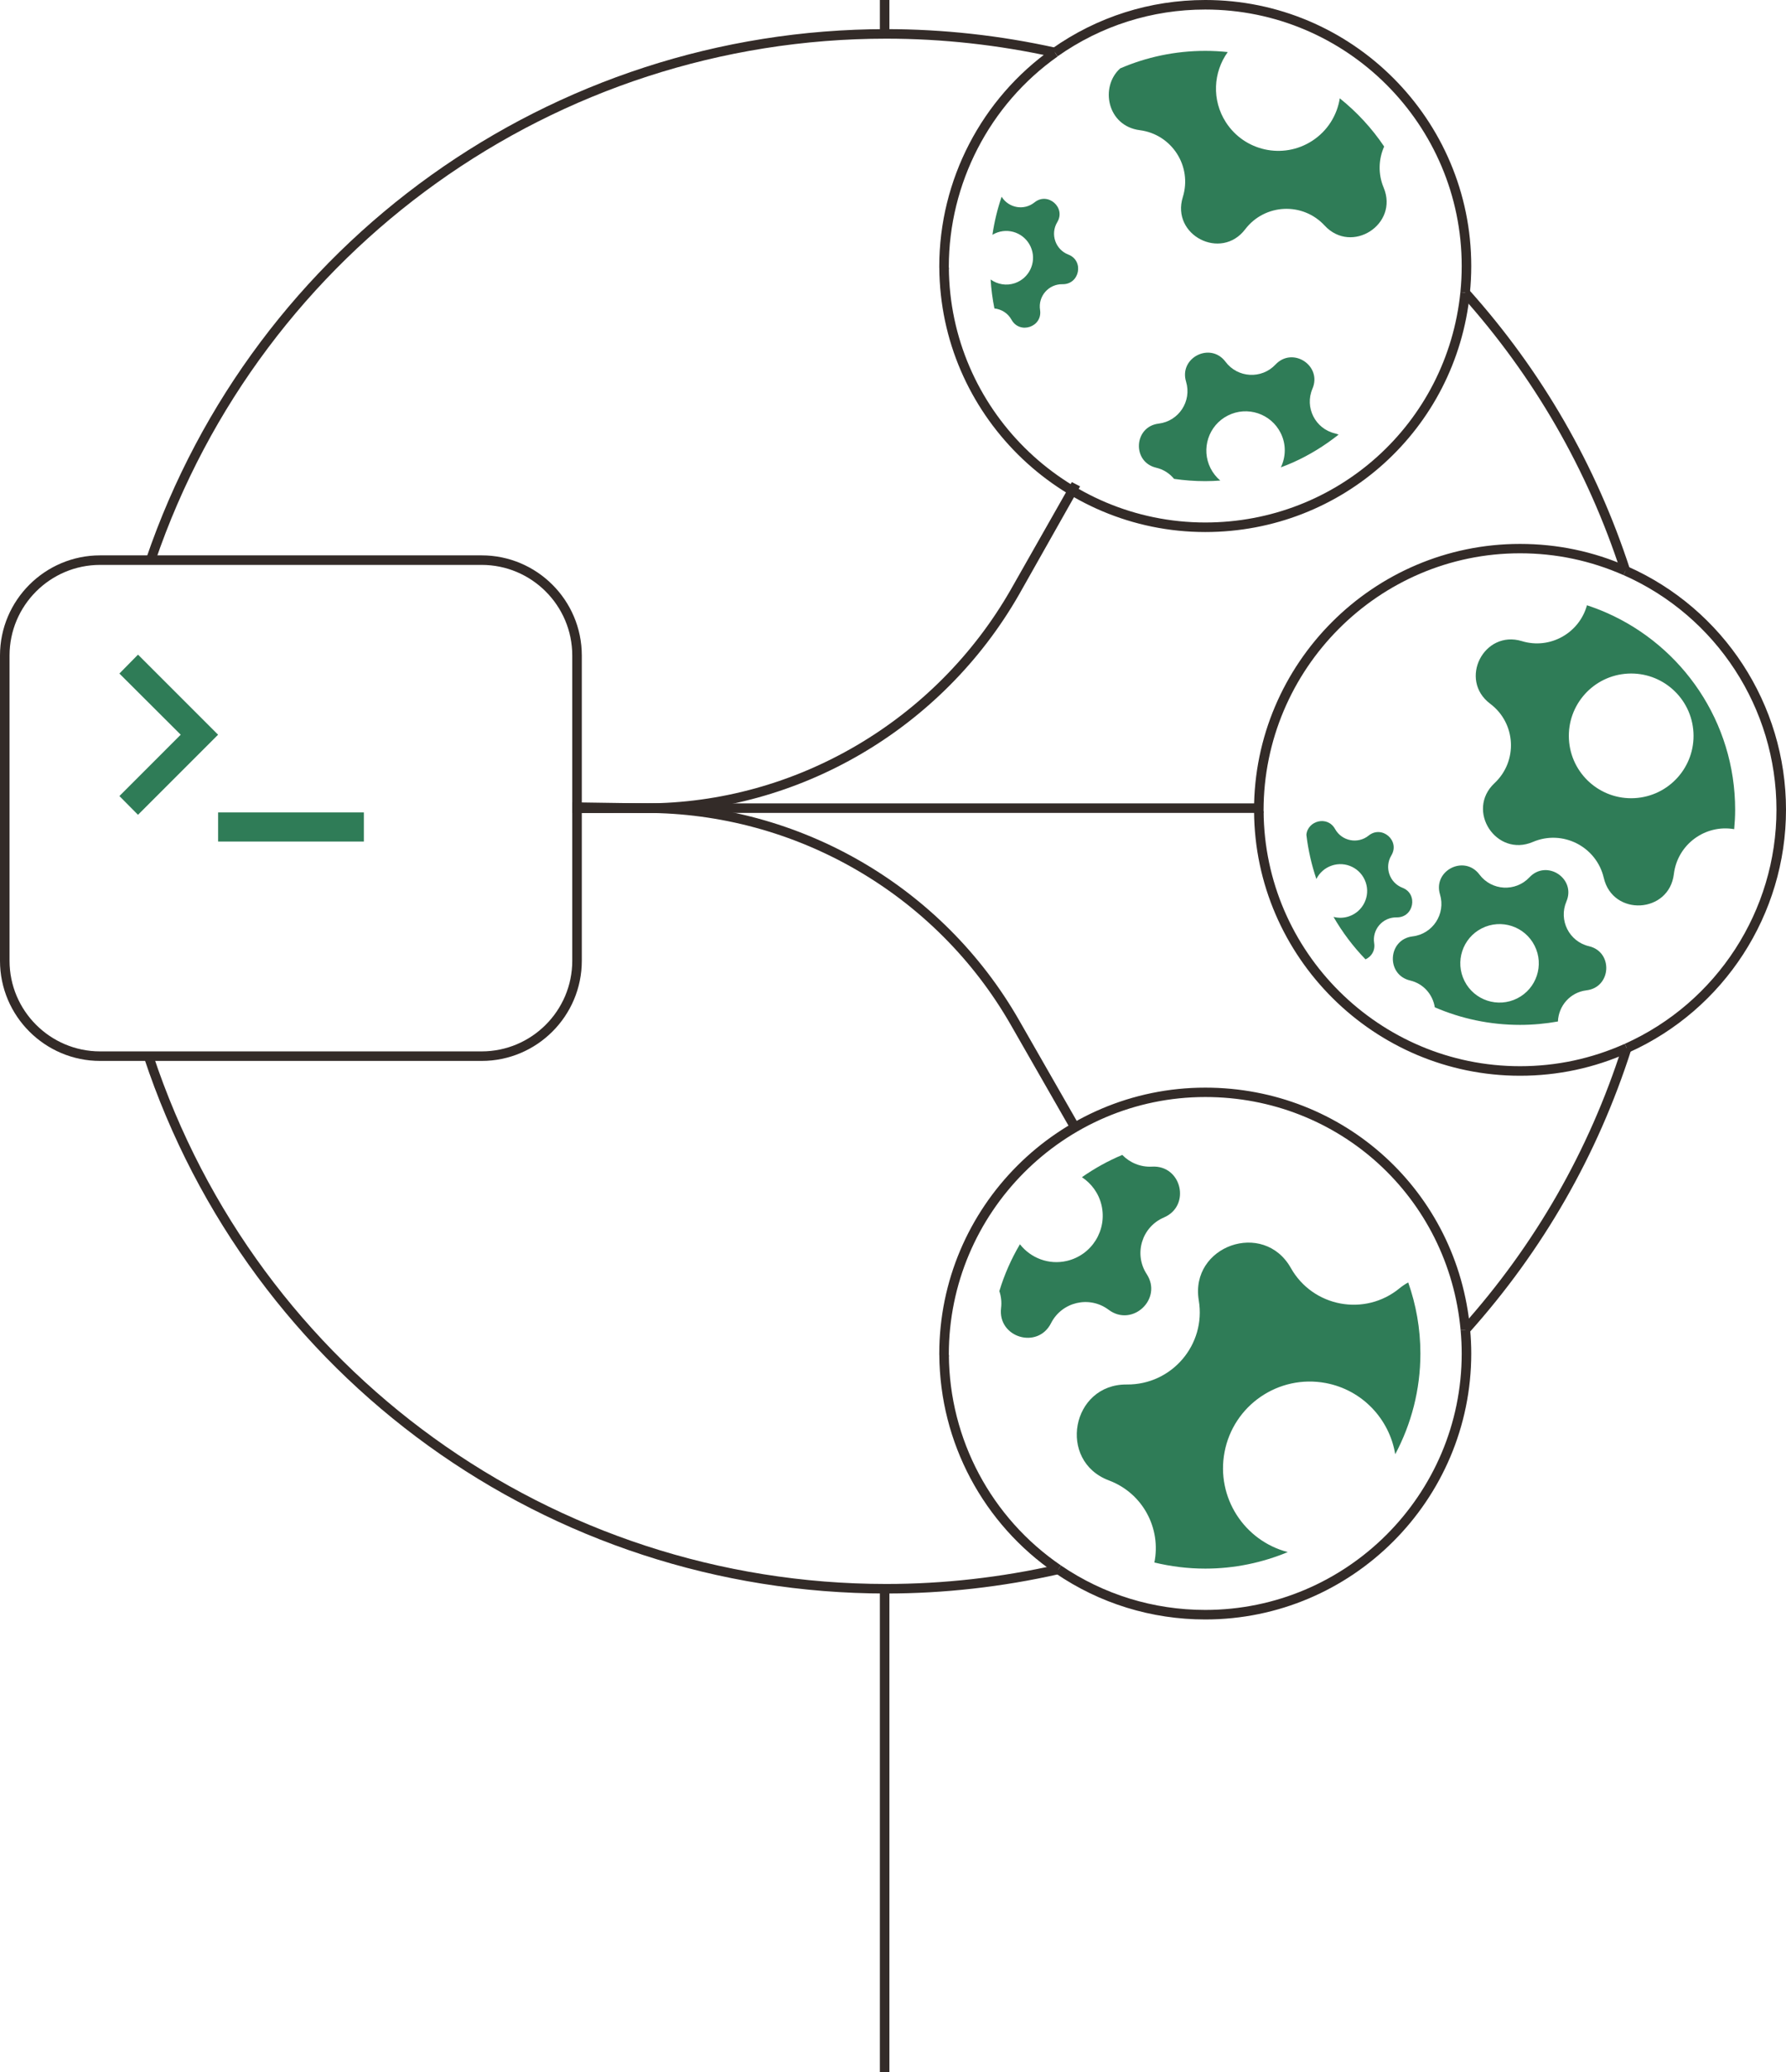 <?xml version="1.0" encoding="utf-8"?>
<!-- Generator: Adobe Illustrator 16.0.0, SVG Export Plug-In . SVG Version: 6.00 Build 0)  -->
<!DOCTYPE svg PUBLIC "-//W3C//DTD SVG 1.1//EN" "http://www.w3.org/Graphics/SVG/1.1/DTD/svg11.dtd">
<svg version="1.1" id="Layer_1" xmlns="http://www.w3.org/2000/svg" xmlns:xlink="http://www.w3.org/1999/xlink" x="0px" y="0px"
	 width="187.255px" height="217.221px" viewBox="885 897.779 187.255 217.221" enable-background="new 885 897.779 187.255 217.221"
	 xml:space="preserve">
<path fill="#332B28" d="M1054.948,957.765c-3.502-10.769-9.123-20.518-16.706-28.976l0.744-0.668
	c7.677,8.563,13.366,18.433,16.912,29.335L1054.948,957.765z"/>
<path fill="#332B28" d="M1039.01,1037.518l-0.744-0.668c7.674-8.565,13.331-18.438,16.814-29.34l0.953,0.305
	C1052.506,1018.851,1046.779,1028.845,1039.01,1037.518z"/>
<path fill="#332B28" d="M1044.367,1010.554c-15.283,0-27.792-12.435-27.883-27.718l1-0.006
	c0.088,14.735,12.146,26.724,26.883,26.724c3.813,0,7.511-0.79,10.984-2.348l0.408,0.912
	C1052.157,1009.734,1048.324,1010.554,1044.367,1010.554z"/>
<path fill="#332B28" d="M1017.484,983h-0.5l-0.502-0.148l-0.002-0.143c0-15.377,12.51-27.909,27.887-27.909
	c3.904,0,7.691,0.789,11.259,2.364l-0.404,0.908c-3.438-1.52-7.09-2.29-10.854-2.29c-14.825,0-26.888,12.144-26.888,26.97
	L1017.484,983z"/>
<path fill="#332B28" d="M1055.761,1008.118l-0.407-0.912c9.659-4.331,15.901-13.963,15.901-24.539c0-10.64-6.293-20.295-16.033-24.6
	l0.404-0.914c10.103,4.464,16.629,14.479,16.629,25.514C1072.255,993.637,1065.78,1003.627,1055.761,1008.118z"/>
<path fill="#332B28" d="M1011.367,1067.554c-5.63,0-11.057-1.672-15.693-4.835l0.564-0.826c4.47,3.051,9.701,4.661,15.129,4.661
	c14.826,0,26.888-12.062,26.888-26.887c0-0.774-0.038-1.571-0.114-2.438l0.995-0.09c0.08,0.897,0.119,1.726,0.119,2.528
	C1039.255,1055.044,1026.744,1067.554,1011.367,1067.554z"/>
<path fill="#332B28" d="M984.484,1040h-0.5l-0.502-0.148l-0.002-0.143c0-15.377,12.51-27.909,27.887-27.909
	c14.529,0,26.468,10.894,27.769,25.351l-0.996,0.084c-1.254-13.938-12.764-24.451-26.771-24.451
	c-14.825,0-26.888,12.144-26.888,26.97L984.484,1040z"/>
<path fill="#332B28" d="M995.675,1062.719c-7.578-5.168-12.135-13.722-12.189-22.883l1-0.006c0.054,8.832,4.446,17.08,11.753,22.063
	L995.675,1062.719z"/>
<path fill="#332B28" d="M1011.367,953.554c-15.283,0-27.792-12.435-27.883-27.718l1-0.006c0.088,14.735,12.146,26.724,26.883,26.724
	c13.856,0,25.356-10.382,26.75-24.148l0.994,0.102C1037.667,942.785,1025.739,953.554,1011.367,953.554z"/>
<path fill="#332B28" d="M1039.111,928.506l-0.994-0.102c0.091-0.905,0.138-1.826,0.138-2.737c0-14.826-12.062-26.888-26.888-26.888
	c-5.574,0-10.926,1.696-15.478,4.906l-0.575-0.815c4.72-3.33,10.271-5.091,16.053-5.091c15.377,0,27.888,12.511,27.888,27.888
	C1039.255,926.611,1039.207,927.566,1039.111,928.506z"/>
<path fill="#332B28" d="M984.484,926h-0.5l-0.502-0.148l-0.002-0.143c0-9.047,4.424-17.591,11.834-22.818l0.575,0.808
	c-7.145,5.041-11.409,13.336-11.409,22.059L984.484,926z"/>
<path fill="#332B28" d="M1017.177,982.333"/>
<path fill="#332B28" d="M984.177,925.333"/>
<path fill="#332B28" d="M984.177,1039.333"/>
<path fill="#2F7C57" d="M1025.472,908.088c-0.284,1.773-1.284,3.423-2.915,4.469c-3.037,1.953-7.082,1.069-9.032-1.967
	c-1.494-2.327-1.322-5.24,0.2-7.354c-0.773-0.081-1.561-0.124-2.356-0.124c-3.168,0-6.183,0.655-8.918,1.835
	c-2.149,1.925-1.379,6.04,2.054,6.48c3.358,0.431,5.516,3.784,4.507,7.018c-1.239,3.987,4.009,6.695,6.539,3.374
	c2.052-2.694,6.033-2.882,8.33-0.396c2.834,3.068,7.799-0.123,6.19-3.974c-0.607-1.456-0.53-2.997,0.052-4.31
	C1028.839,911.227,1027.265,909.528,1025.472,908.088z"/>
<path fill="#2F7C57" d="M1000.49,1024.126c0.608,2.617-1.017,5.229-3.635,5.84c-1.898,0.443-3.789-0.304-4.92-1.745
	c-0.903,1.53-1.634,3.176-2.157,4.91c0.186,0.552,0.256,1.154,0.181,1.777c-0.37,3.085,3.832,4.359,5.236,1.587
	c1.139-2.244,4.025-2.918,6.042-1.406c2.485,1.863,5.688-1.14,3.991-3.74c-1.373-2.109-0.517-4.946,1.803-5.937
	c2.856-1.223,1.861-5.5-1.24-5.33c-1.232,0.067-2.344-0.422-3.125-1.229c-1.499,0.627-2.913,1.415-4.229,2.336
	C999.436,1021.854,1000.197,1022.87,1000.49,1024.126z"/>
<g>
	<path fill="#2F7C57" d="M903.947,974.801l-6.428-6.412l1.95-1.982l8.396,8.396l-8.396,8.396l-1.95-1.968L903.947,974.801z"/>
	<path fill="#2F7C57" d="M907.867,986v-3.05h15.283V986H907.867z"/>
</g>
<path fill="#332B28" d="M935.5,1009h-40c-5.79,0-10.5-4.71-10.5-10.5v-32c0-5.79,4.71-10.5,10.5-10.5h40c5.79,0,10.5,4.71,10.5,10.5
	v32C946,1004.29,941.29,1009,935.5,1009z M895.5,957c-5.238,0-9.5,4.262-9.5,9.5v32c0,5.238,4.262,9.5,9.5,9.5h40
	c5.238,0,9.5-4.262,9.5-9.5v-32c0-5.238-4.262-9.5-9.5-9.5H895.5z"/>
<rect x="945" y="982" fill="#332B28" width="72" height="1"/>
<path fill="#332B28" d="M997.377,1016.395l-6.396-11.168C983.125,991.502,968.438,983,952.63,983c-0.043,0-0.085,0-0.129,0
	l-7.5,0.012l-0.003-0.995l7.5-0.017c0.043,0,0.088,0,0.132,0c16.167,0,31.185,8.693,39.216,22.73l6.397,11.174L997.377,1016.395z"/>
<path fill="#332B28" d="M952.63,983c-0.044,0-0.087,0-0.132,0l-7.5-0.199l0.003-0.912l7.5,0.111c0.042,0,0.086,0,0.129,0
	c15.81,0,30.494-8.688,38.349-22.415l6.397-11.267l0.867,0.451l-6.397,11.334C983.814,974.141,968.796,983,952.63,983z"/>
<path fill="#332B28" d="M977.922,1064.833c-35.408,0-66.684-22.575-77.825-56.177l0.949-0.314
	c11.005,33.191,41.899,55.491,76.876,55.491c5.977,0,12.007-0.678,17.924-2.015l0.221,0.975
	C990.077,1064.146,983.973,1064.833,977.922,1064.833z"/>
<path fill="#332B28" d="M901.268,956.661l-0.945-0.322c11.329-33.2,42.514-55.506,77.6-55.506c5.934,0,11.918,0.658,17.789,1.957
	l-0.217,0.977c-5.8-1.282-11.712-1.934-17.572-1.934C943.264,901.833,912.459,923.867,901.268,956.661z"/>

<path fill="#2F7C57" d="M1032.646,1032.223c-0.308,0.167-0.611,0.366-0.907,0.609c-3.638,2.992-9.089,1.976-11.401-2.128
	c-2.857-5.058-10.604-2.324-9.65,3.404c0.772,4.646-2.834,8.857-7.543,8.813c-5.808-0.056-7.311,8.015-1.878,10.058
	c3.598,1.352,5.484,5.073,4.765,8.603c1.712,0.415,3.497,0.641,5.337,0.641c3.066,0,5.983-0.624,8.648-1.732
	c-4.571-1.195-7.514-5.731-6.634-10.453c0.92-4.937,5.67-8.19,10.604-7.271c3.868,0.724,6.692,3.797,7.297,7.467
	c1.678-3.152,2.639-6.743,2.639-10.563C1033.922,1037.056,1033.465,1034.555,1032.646,1032.223z"/>
<path fill="#2F7C57" d="M1053.473,962.032c-0.679-0.3-1.375-0.566-2.087-0.8c-0.796,2.896-3.846,4.66-6.821,3.759
	c-3.995-1.211-6.666,4.054-3.325,6.563c2.709,2.032,2.926,6.015,0.452,8.327c-3.047,2.856,0.181,7.803,4.021,6.163
	c3.113-1.33,6.668,0.474,7.438,3.771c0.948,4.066,6.844,3.743,7.346-0.399c0.381-3.135,3.305-5.236,6.324-4.713
	c0.062-0.671,0.102-1.348,0.102-2.035C1066.922,973.451,1061.393,965.532,1053.473,962.032z M1062.551,974.567
	c0.197,3.604-2.564,6.688-6.172,6.884c-3.604,0.198-6.686-2.567-6.883-6.171c-0.196-3.606,2.566-6.688,6.171-6.884
	C1059.273,968.2,1062.354,970.964,1062.551,974.567z"/>
<path fill="#2F7C57" d="M1051.34,1001.598c2.611-0.313,2.818-4.023,0.258-4.624c-2.076-0.485-3.207-2.727-2.366-4.687
	c1.032-2.418-2.076-4.449-3.875-2.534c-1.462,1.553-3.966,1.416-5.243-0.292c-1.577-2.104-4.896-0.431-4.135,2.087
	c0.616,2.043-0.758,4.144-2.873,4.396c-2.61,0.313-2.817,4.023-0.258,4.625c1.418,0.333,2.377,1.487,2.585,2.809
	c2.74,1.185,5.761,1.844,8.936,1.844c1.356,0,2.684-0.127,3.974-0.357C1048.406,1003.236,1049.616,1001.804,1051.34,1001.598z
	 M1044.078,1002.442c-2.029,1.025-4.504,0.212-5.528-1.815c-1.025-2.029-0.213-4.505,1.815-5.53
	c2.029-1.024,4.504-0.212,5.529,1.818C1046.92,998.941,1046.107,1001.418,1044.078,1002.442z"/>
<path fill="#2F7C57" d="M1032.042,990.847c-1.358-0.523-1.914-2.145-1.163-3.394c0.928-1.537-0.986-3.204-2.383-2.077
	c-1.133,0.914-2.814,0.584-3.521-0.691c-0.798-1.439-2.881-0.862-3.004,0.611c0.187,1.603,0.542,3.15,1.045,4.631
	c0.318-0.637,0.875-1.153,1.603-1.403c1.47-0.505,3.065,0.279,3.569,1.751c0.502,1.465-0.278,3.063-1.748,3.567
	c-0.545,0.188-1.107,0.194-1.627,0.058c0.935,1.622,2.063,3.116,3.355,4.451c0.596-0.272,1.035-0.883,0.908-1.697
	c-0.227-1.438,0.897-2.73,2.354-2.701C1033.229,993.983,1033.717,991.492,1032.042,990.847z"/>
<path fill="#2F7C57" d="M1020.582,946.251c1.716-0.769,3.31-1.757,4.766-2.91c-0.119-0.048-0.24-0.092-0.375-0.124
	c-2.076-0.486-3.207-2.727-2.367-4.687c1.033-2.418-2.075-4.449-3.875-2.534c-1.461,1.553-3.965,1.416-5.242-0.292
	c-1.577-2.105-4.896-0.431-4.135,2.087c0.616,2.043-0.758,4.143-2.872,4.396c-2.611,0.313-2.818,4.024-0.259,4.625
	c0.772,0.182,1.413,0.606,1.872,1.169c1.068,0.156,2.16,0.239,3.272,0.239c0.53,0,1.055-0.024,1.575-0.062
	c-0.41-0.347-0.761-0.778-1.019-1.288c-1.025-2.029-0.213-4.505,1.815-5.53s4.504-0.212,5.528,1.818
	c0.598,1.18,0.557,2.506,0.028,3.615C1019.73,946.611,1020.161,946.439,1020.582,946.251z"/>
<path fill="#2F7C57" d="M997.011,924.467c-1.357-0.523-1.914-2.145-1.163-3.394c0.928-1.537-0.985-3.204-2.383-2.077
	c-1.101,0.888-2.711,0.594-3.449-0.592c-0.437,1.283-0.763,2.614-0.963,3.989c0.166-0.1,0.346-0.186,0.535-0.251
	c1.47-0.504,3.066,0.28,3.57,1.751c0.502,1.466-0.279,3.063-1.748,3.568c-0.895,0.306-1.833,0.13-2.547-0.382
	c0.063,1.032,0.197,2.045,0.396,3.035c0.724,0.081,1.407,0.482,1.794,1.184c0.87,1.57,3.271,0.747,2.993-1.025
	c-0.226-1.438,0.898-2.729,2.354-2.7C998.198,927.604,998.686,925.112,997.011,924.467z"/>

	<rect x="977.25" y="1064" fill="#332B28" width="1" height="51"/>
	<rect x="977.25" y="894" fill="#332B28" width="1" height="7"/>
</svg>
